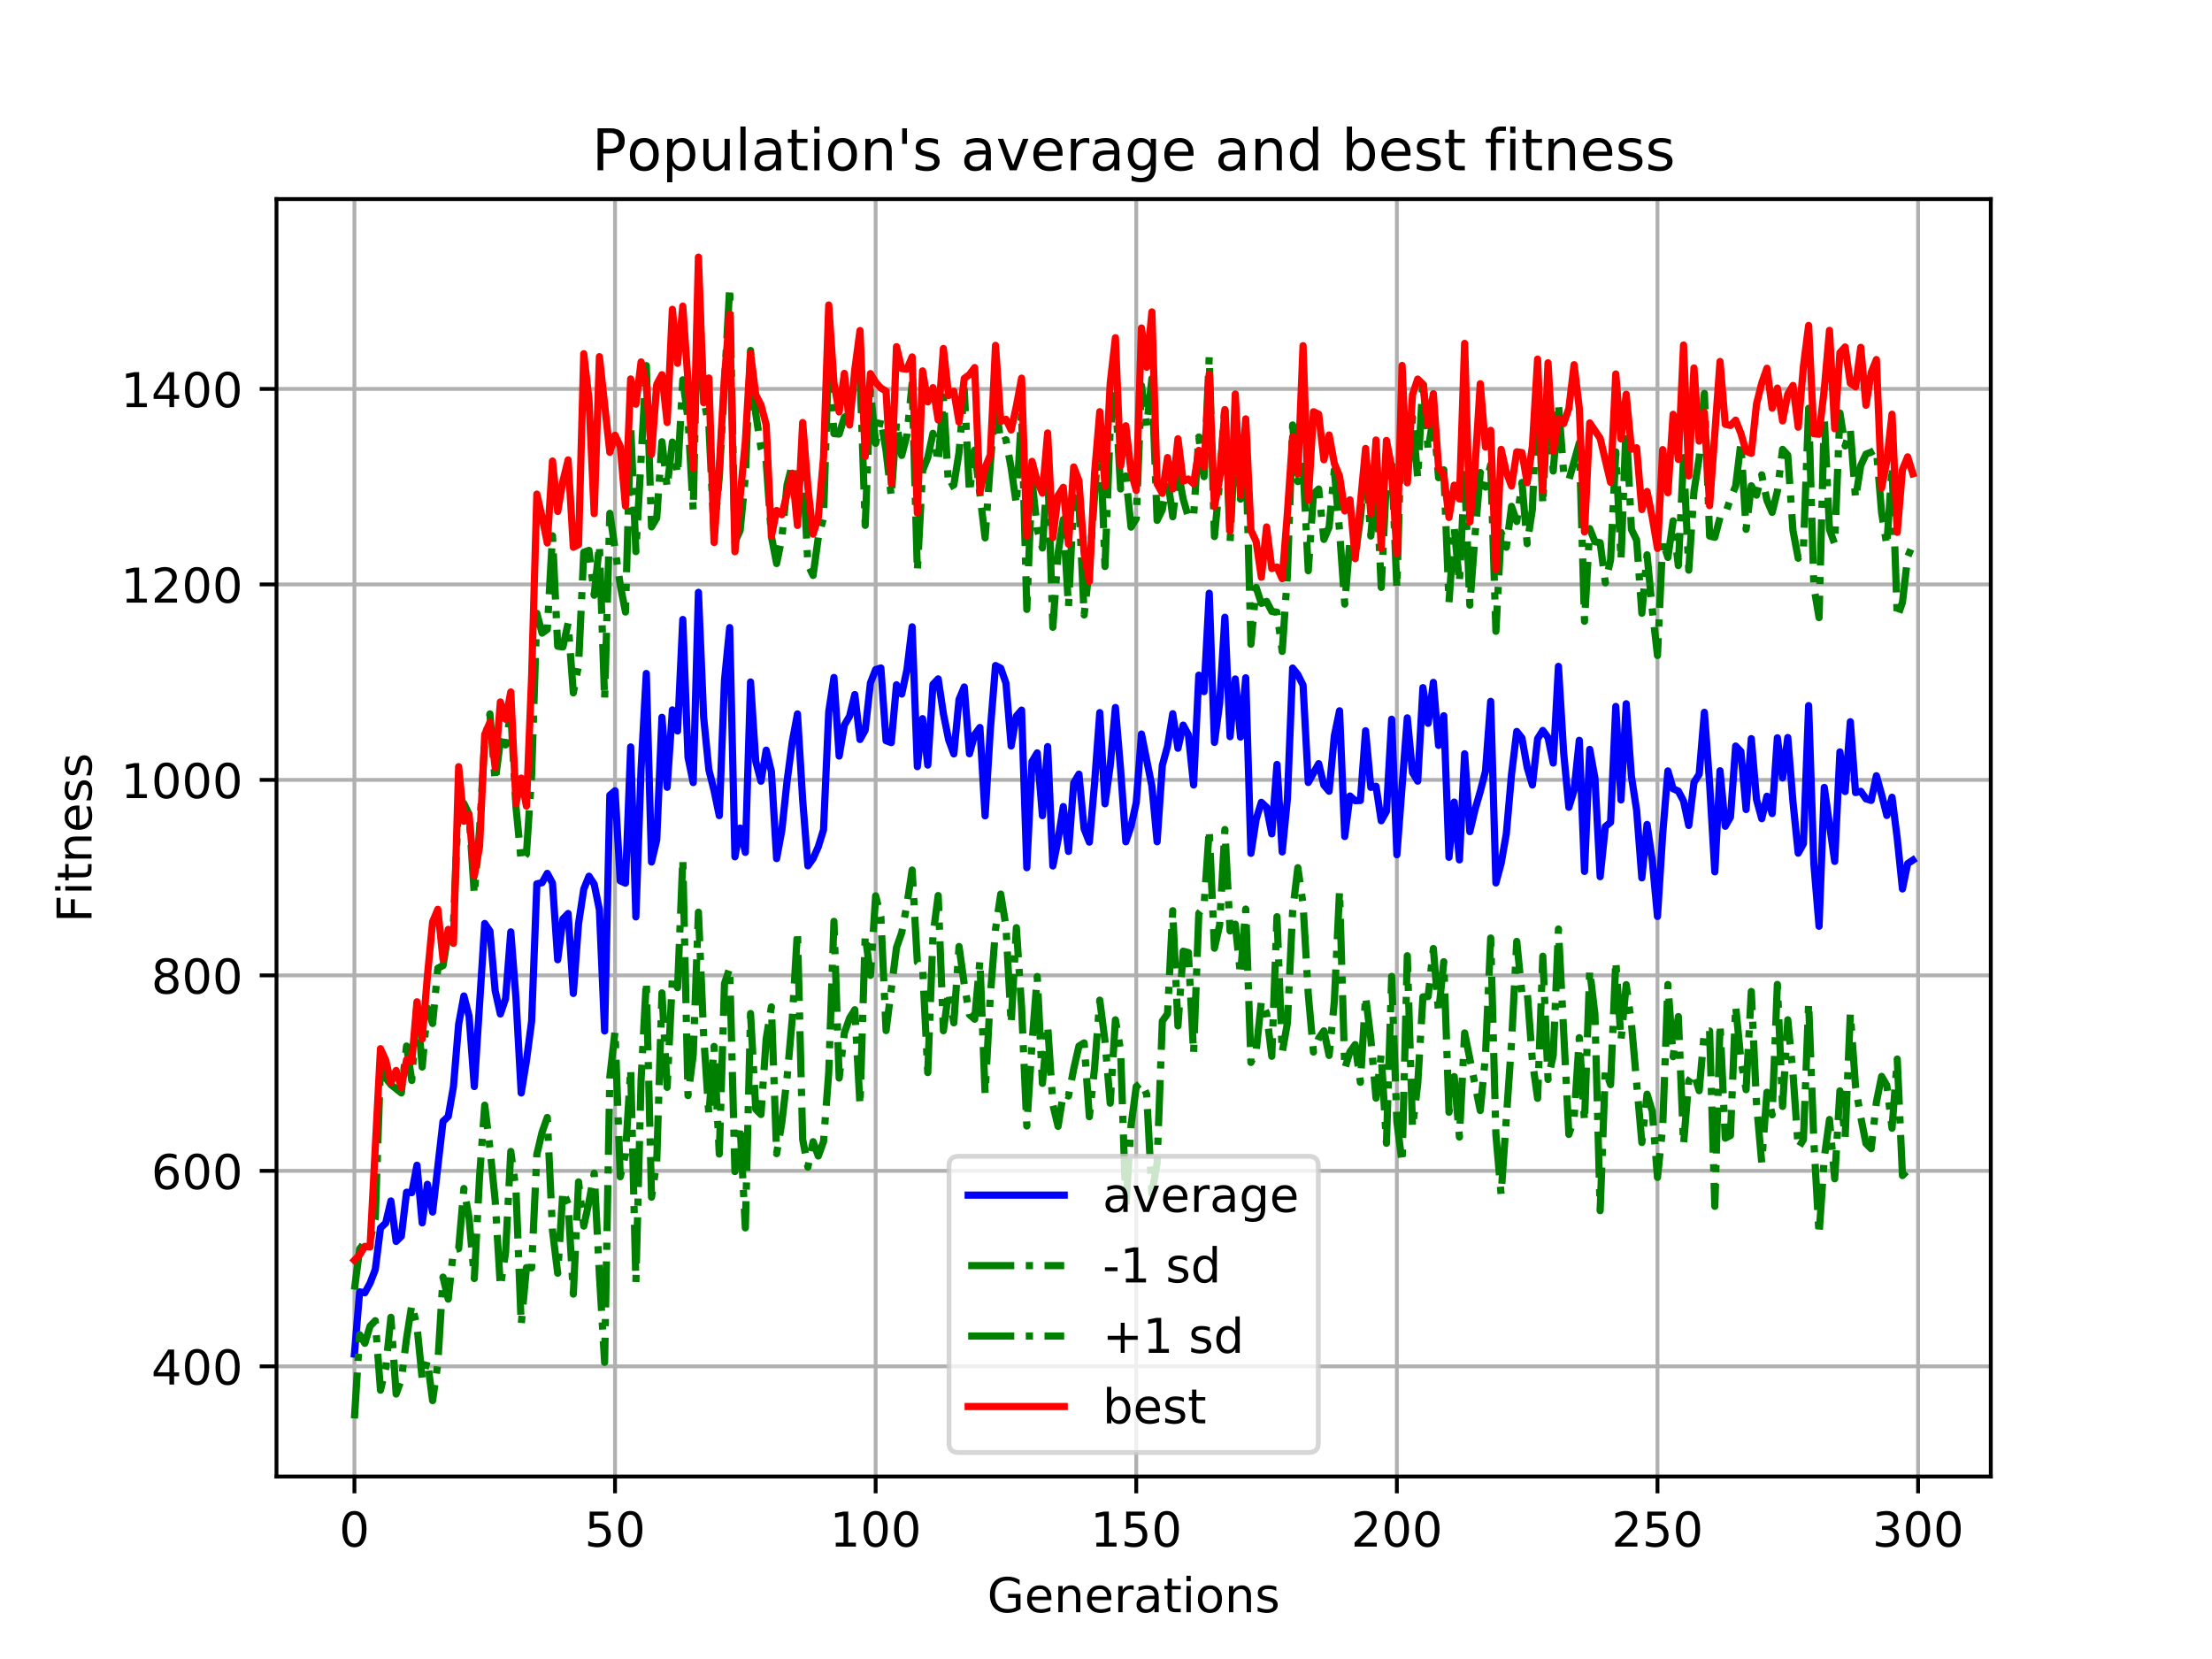 <?xml version="1.0" encoding="utf-8" standalone="no"?>
<!DOCTYPE svg PUBLIC "-//W3C//DTD SVG 1.1//EN"
  "http://www.w3.org/Graphics/SVG/1.1/DTD/svg11.dtd">
<!-- Created with matplotlib (https://matplotlib.org/) -->
<svg height="345.6pt" version="1.1" viewBox="0 0 460.8 345.6" width="460.8pt" xmlns="http://www.w3.org/2000/svg" xmlns:xlink="http://www.w3.org/1999/xlink">
 <defs>
  <style type="text/css">
*{stroke-linecap:butt;stroke-linejoin:round;}
  </style>
 </defs>
 <g id="figure_1">
  <g id="patch_1">
   <path d="M 0 345.6 
L 460.8 345.6 
L 460.8 0 
L 0 0 
z
" style="fill:#ffffff;"/>
  </g>
  <g id="axes_1">
   <g id="patch_2">
    <path d="M 57.6 307.584 
L 414.72 307.584 
L 414.72 41.472 
L 57.6 41.472 
z
" style="fill:#ffffff;"/>
   </g>
   <g id="matplotlib.axis_1">
    <g id="xtick_1">
     <g id="line2d_1">
      <path clip-path="url(#p1953ebc16c)" d="M 73.833 307.584 
L 73.833 41.472 
" style="fill:none;stroke:#b0b0b0;stroke-linecap:square;stroke-width:0.8;"/>
     </g>
     <g id="line2d_2">
      <defs>
       <path d="M 0 0 
L 0 3.5 
" id="me53f586f4e" style="stroke:#000000;stroke-width:0.8;"/>
      </defs>
      <g>
       <use style="stroke:#000000;stroke-width:0.8;" x="73.833" xlink:href="#me53f586f4e" y="307.584"/>
      </g>
     </g>
     <g id="text_1">
      <!-- 0 -->
      <defs>
       <path d="M 31.781 66.406 
Q 24.172 66.406 20.328 58.906 
Q 16.5 51.422 16.5 36.375 
Q 16.5 21.391 20.328 13.891 
Q 24.172 6.391 31.781 6.391 
Q 39.453 6.391 43.281 13.891 
Q 47.125 21.391 47.125 36.375 
Q 47.125 51.422 43.281 58.906 
Q 39.453 66.406 31.781 66.406 
z
M 31.781 74.219 
Q 44.047 74.219 50.516 64.516 
Q 56.984 54.828 56.984 36.375 
Q 56.984 17.969 50.516 8.266 
Q 44.047 -1.422 31.781 -1.422 
Q 19.531 -1.422 13.062 8.266 
Q 6.594 17.969 6.594 36.375 
Q 6.594 54.828 13.062 64.516 
Q 19.531 74.219 31.781 74.219 
z
" id="DejaVuSans-48"/>
      </defs>
      <g transform="translate(70.651 322.182)scale(0.1 -0.1)">
       <use xlink:href="#DejaVuSans-48"/>
      </g>
     </g>
    </g>
    <g id="xtick_2">
     <g id="line2d_3">
      <path clip-path="url(#p1953ebc16c)" d="M 128.123 307.584 
L 128.123 41.472 
" style="fill:none;stroke:#b0b0b0;stroke-linecap:square;stroke-width:0.8;"/>
     </g>
     <g id="line2d_4">
      <g>
       <use style="stroke:#000000;stroke-width:0.8;" x="128.123" xlink:href="#me53f586f4e" y="307.584"/>
      </g>
     </g>
     <g id="text_2">
      <!-- 50 -->
      <defs>
       <path d="M 10.797 72.906 
L 49.516 72.906 
L 49.516 64.594 
L 19.828 64.594 
L 19.828 46.734 
Q 21.969 47.469 24.109 47.828 
Q 26.266 48.188 28.422 48.188 
Q 40.625 48.188 47.75 41.5 
Q 54.891 34.812 54.891 23.391 
Q 54.891 11.625 47.562 5.094 
Q 40.234 -1.422 26.906 -1.422 
Q 22.312 -1.422 17.547 -0.641 
Q 12.797 0.141 7.719 1.703 
L 7.719 11.625 
Q 12.109 9.234 16.797 8.062 
Q 21.484 6.891 26.703 6.891 
Q 35.156 6.891 40.078 11.328 
Q 45.016 15.766 45.016 23.391 
Q 45.016 31 40.078 35.438 
Q 35.156 39.891 26.703 39.891 
Q 22.75 39.891 18.812 39.016 
Q 14.891 38.141 10.797 36.281 
z
" id="DejaVuSans-53"/>
      </defs>
      <g transform="translate(121.76 322.182)scale(0.1 -0.1)">
       <use xlink:href="#DejaVuSans-53"/>
       <use x="63.623" xlink:href="#DejaVuSans-48"/>
      </g>
     </g>
    </g>
    <g id="xtick_3">
     <g id="line2d_5">
      <path clip-path="url(#p1953ebc16c)" d="M 182.413 307.584 
L 182.413 41.472 
" style="fill:none;stroke:#b0b0b0;stroke-linecap:square;stroke-width:0.8;"/>
     </g>
     <g id="line2d_6">
      <g>
       <use style="stroke:#000000;stroke-width:0.8;" x="182.413" xlink:href="#me53f586f4e" y="307.584"/>
      </g>
     </g>
     <g id="text_3">
      <!-- 100 -->
      <defs>
       <path d="M 12.406 8.297 
L 28.516 8.297 
L 28.516 63.922 
L 10.984 60.406 
L 10.984 69.391 
L 28.422 72.906 
L 38.281 72.906 
L 38.281 8.297 
L 54.391 8.297 
L 54.391 0 
L 12.406 0 
z
" id="DejaVuSans-49"/>
      </defs>
      <g transform="translate(172.869 322.182)scale(0.1 -0.1)">
       <use xlink:href="#DejaVuSans-49"/>
       <use x="63.623" xlink:href="#DejaVuSans-48"/>
       <use x="127.246" xlink:href="#DejaVuSans-48"/>
      </g>
     </g>
    </g>
    <g id="xtick_4">
     <g id="line2d_7">
      <path clip-path="url(#p1953ebc16c)" d="M 236.703 307.584 
L 236.703 41.472 
" style="fill:none;stroke:#b0b0b0;stroke-linecap:square;stroke-width:0.8;"/>
     </g>
     <g id="line2d_8">
      <g>
       <use style="stroke:#000000;stroke-width:0.8;" x="236.703" xlink:href="#me53f586f4e" y="307.584"/>
      </g>
     </g>
     <g id="text_4">
      <!-- 150 -->
      <g transform="translate(227.159 322.182)scale(0.1 -0.1)">
       <use xlink:href="#DejaVuSans-49"/>
       <use x="63.623" xlink:href="#DejaVuSans-53"/>
       <use x="127.246" xlink:href="#DejaVuSans-48"/>
      </g>
     </g>
    </g>
    <g id="xtick_5">
     <g id="line2d_9">
      <path clip-path="url(#p1953ebc16c)" d="M 290.993 307.584 
L 290.993 41.472 
" style="fill:none;stroke:#b0b0b0;stroke-linecap:square;stroke-width:0.8;"/>
     </g>
     <g id="line2d_10">
      <g>
       <use style="stroke:#000000;stroke-width:0.8;" x="290.993" xlink:href="#me53f586f4e" y="307.584"/>
      </g>
     </g>
     <g id="text_5">
      <!-- 200 -->
      <defs>
       <path d="M 19.188 8.297 
L 53.609 8.297 
L 53.609 0 
L 7.328 0 
L 7.328 8.297 
Q 12.938 14.109 22.625 23.891 
Q 32.328 33.688 34.812 36.531 
Q 39.547 41.844 41.422 45.531 
Q 43.312 49.219 43.312 52.781 
Q 43.312 58.594 39.234 62.25 
Q 35.156 65.922 28.609 65.922 
Q 23.969 65.922 18.812 64.312 
Q 13.672 62.703 7.812 59.422 
L 7.812 69.391 
Q 13.766 71.781 18.938 73 
Q 24.125 74.219 28.422 74.219 
Q 39.75 74.219 46.484 68.547 
Q 53.219 62.891 53.219 53.422 
Q 53.219 48.922 51.531 44.891 
Q 49.859 40.875 45.406 35.406 
Q 44.188 33.984 37.641 27.219 
Q 31.109 20.453 19.188 8.297 
z
" id="DejaVuSans-50"/>
      </defs>
      <g transform="translate(281.449 322.182)scale(0.1 -0.1)">
       <use xlink:href="#DejaVuSans-50"/>
       <use x="63.623" xlink:href="#DejaVuSans-48"/>
       <use x="127.246" xlink:href="#DejaVuSans-48"/>
      </g>
     </g>
    </g>
    <g id="xtick_6">
     <g id="line2d_11">
      <path clip-path="url(#p1953ebc16c)" d="M 345.283 307.584 
L 345.283 41.472 
" style="fill:none;stroke:#b0b0b0;stroke-linecap:square;stroke-width:0.8;"/>
     </g>
     <g id="line2d_12">
      <g>
       <use style="stroke:#000000;stroke-width:0.8;" x="345.283" xlink:href="#me53f586f4e" y="307.584"/>
      </g>
     </g>
     <g id="text_6">
      <!-- 250 -->
      <g transform="translate(335.739 322.182)scale(0.1 -0.1)">
       <use xlink:href="#DejaVuSans-50"/>
       <use x="63.623" xlink:href="#DejaVuSans-53"/>
       <use x="127.246" xlink:href="#DejaVuSans-48"/>
      </g>
     </g>
    </g>
    <g id="xtick_7">
     <g id="line2d_13">
      <path clip-path="url(#p1953ebc16c)" d="M 399.573 307.584 
L 399.573 41.472 
" style="fill:none;stroke:#b0b0b0;stroke-linecap:square;stroke-width:0.8;"/>
     </g>
     <g id="line2d_14">
      <g>
       <use style="stroke:#000000;stroke-width:0.8;" x="399.573" xlink:href="#me53f586f4e" y="307.584"/>
      </g>
     </g>
     <g id="text_7">
      <!-- 300 -->
      <defs>
       <path d="M 40.578 39.312 
Q 47.656 37.797 51.625 33 
Q 55.609 28.219 55.609 21.188 
Q 55.609 10.406 48.188 4.484 
Q 40.766 -1.422 27.094 -1.422 
Q 22.516 -1.422 17.656 -0.516 
Q 12.797 0.391 7.625 2.203 
L 7.625 11.719 
Q 11.719 9.328 16.594 8.109 
Q 21.484 6.891 26.812 6.891 
Q 36.078 6.891 40.938 10.547 
Q 45.797 14.203 45.797 21.188 
Q 45.797 27.641 41.281 31.266 
Q 36.766 34.906 28.719 34.906 
L 20.219 34.906 
L 20.219 43.016 
L 29.109 43.016 
Q 36.375 43.016 40.234 45.922 
Q 44.094 48.828 44.094 54.297 
Q 44.094 59.906 40.109 62.906 
Q 36.141 65.922 28.719 65.922 
Q 24.656 65.922 20.016 65.031 
Q 15.375 64.156 9.812 62.312 
L 9.812 71.094 
Q 15.438 72.656 20.344 73.438 
Q 25.25 74.219 29.594 74.219 
Q 40.828 74.219 47.359 69.109 
Q 53.906 64.016 53.906 55.328 
Q 53.906 49.266 50.438 45.094 
Q 46.969 40.922 40.578 39.312 
z
" id="DejaVuSans-51"/>
      </defs>
      <g transform="translate(390.029 322.182)scale(0.1 -0.1)">
       <use xlink:href="#DejaVuSans-51"/>
       <use x="63.623" xlink:href="#DejaVuSans-48"/>
       <use x="127.246" xlink:href="#DejaVuSans-48"/>
      </g>
     </g>
    </g>
    <g id="text_8">
     <!-- Generations -->
     <defs>
      <path d="M 59.516 10.406 
L 59.516 29.984 
L 43.406 29.984 
L 43.406 38.094 
L 69.281 38.094 
L 69.281 6.781 
Q 63.578 2.734 56.688 0.656 
Q 49.812 -1.422 42 -1.422 
Q 24.906 -1.422 15.25 8.562 
Q 5.609 18.562 5.609 36.375 
Q 5.609 54.25 15.25 64.234 
Q 24.906 74.219 42 74.219 
Q 49.125 74.219 55.547 72.453 
Q 61.969 70.703 67.391 67.281 
L 67.391 56.781 
Q 61.922 61.422 55.766 63.766 
Q 49.609 66.109 42.828 66.109 
Q 29.438 66.109 22.719 58.641 
Q 16.016 51.172 16.016 36.375 
Q 16.016 21.625 22.719 14.156 
Q 29.438 6.688 42.828 6.688 
Q 48.047 6.688 52.141 7.594 
Q 56.25 8.5 59.516 10.406 
z
" id="DejaVuSans-71"/>
      <path d="M 56.203 29.594 
L 56.203 25.203 
L 14.891 25.203 
Q 15.484 15.922 20.484 11.062 
Q 25.484 6.203 34.422 6.203 
Q 39.594 6.203 44.453 7.469 
Q 49.312 8.734 54.109 11.281 
L 54.109 2.781 
Q 49.266 0.734 44.188 -0.344 
Q 39.109 -1.422 33.891 -1.422 
Q 20.797 -1.422 13.156 6.188 
Q 5.516 13.812 5.516 26.812 
Q 5.516 40.234 12.766 48.109 
Q 20.016 56 32.328 56 
Q 43.359 56 49.781 48.891 
Q 56.203 41.797 56.203 29.594 
z
M 47.219 32.234 
Q 47.125 39.594 43.094 43.984 
Q 39.062 48.391 32.422 48.391 
Q 24.906 48.391 20.391 44.141 
Q 15.875 39.891 15.188 32.172 
z
" id="DejaVuSans-101"/>
      <path d="M 54.891 33.016 
L 54.891 0 
L 45.906 0 
L 45.906 32.719 
Q 45.906 40.484 42.875 44.328 
Q 39.844 48.188 33.797 48.188 
Q 26.516 48.188 22.312 43.547 
Q 18.109 38.922 18.109 30.906 
L 18.109 0 
L 9.078 0 
L 9.078 54.688 
L 18.109 54.688 
L 18.109 46.188 
Q 21.344 51.125 25.703 53.562 
Q 30.078 56 35.797 56 
Q 45.219 56 50.047 50.172 
Q 54.891 44.344 54.891 33.016 
z
" id="DejaVuSans-110"/>
      <path d="M 41.109 46.297 
Q 39.594 47.172 37.812 47.578 
Q 36.031 48 33.891 48 
Q 26.266 48 22.188 43.047 
Q 18.109 38.094 18.109 28.812 
L 18.109 0 
L 9.078 0 
L 9.078 54.688 
L 18.109 54.688 
L 18.109 46.188 
Q 20.953 51.172 25.484 53.578 
Q 30.031 56 36.531 56 
Q 37.453 56 38.578 55.875 
Q 39.703 55.766 41.062 55.516 
z
" id="DejaVuSans-114"/>
      <path d="M 34.281 27.484 
Q 23.391 27.484 19.188 25 
Q 14.984 22.516 14.984 16.5 
Q 14.984 11.719 18.141 8.906 
Q 21.297 6.109 26.703 6.109 
Q 34.188 6.109 38.703 11.406 
Q 43.219 16.703 43.219 25.484 
L 43.219 27.484 
z
M 52.203 31.203 
L 52.203 0 
L 43.219 0 
L 43.219 8.297 
Q 40.141 3.328 35.547 0.953 
Q 30.953 -1.422 24.312 -1.422 
Q 15.922 -1.422 10.953 3.297 
Q 6 8.016 6 15.922 
Q 6 25.141 12.172 29.828 
Q 18.359 34.516 30.609 34.516 
L 43.219 34.516 
L 43.219 35.406 
Q 43.219 41.609 39.141 45 
Q 35.062 48.391 27.688 48.391 
Q 23 48.391 18.547 47.266 
Q 14.109 46.141 10.016 43.891 
L 10.016 52.203 
Q 14.938 54.109 19.578 55.047 
Q 24.219 56 28.609 56 
Q 40.484 56 46.344 49.844 
Q 52.203 43.703 52.203 31.203 
z
" id="DejaVuSans-97"/>
      <path d="M 18.312 70.219 
L 18.312 54.688 
L 36.812 54.688 
L 36.812 47.703 
L 18.312 47.703 
L 18.312 18.016 
Q 18.312 11.328 20.141 9.422 
Q 21.969 7.516 27.594 7.516 
L 36.812 7.516 
L 36.812 0 
L 27.594 0 
Q 17.188 0 13.234 3.875 
Q 9.281 7.766 9.281 18.016 
L 9.281 47.703 
L 2.688 47.703 
L 2.688 54.688 
L 9.281 54.688 
L 9.281 70.219 
z
" id="DejaVuSans-116"/>
      <path d="M 9.422 54.688 
L 18.406 54.688 
L 18.406 0 
L 9.422 0 
z
M 9.422 75.984 
L 18.406 75.984 
L 18.406 64.594 
L 9.422 64.594 
z
" id="DejaVuSans-105"/>
      <path d="M 30.609 48.391 
Q 23.391 48.391 19.188 42.75 
Q 14.984 37.109 14.984 27.297 
Q 14.984 17.484 19.156 11.844 
Q 23.344 6.203 30.609 6.203 
Q 37.797 6.203 41.984 11.859 
Q 46.188 17.531 46.188 27.297 
Q 46.188 37.016 41.984 42.703 
Q 37.797 48.391 30.609 48.391 
z
M 30.609 56 
Q 42.328 56 49.016 48.375 
Q 55.719 40.766 55.719 27.297 
Q 55.719 13.875 49.016 6.219 
Q 42.328 -1.422 30.609 -1.422 
Q 18.844 -1.422 12.172 6.219 
Q 5.516 13.875 5.516 27.297 
Q 5.516 40.766 12.172 48.375 
Q 18.844 56 30.609 56 
z
" id="DejaVuSans-111"/>
      <path d="M 44.281 53.078 
L 44.281 44.578 
Q 40.484 46.531 36.375 47.5 
Q 32.281 48.484 27.875 48.484 
Q 21.188 48.484 17.844 46.438 
Q 14.5 44.391 14.5 40.281 
Q 14.5 37.156 16.891 35.375 
Q 19.281 33.594 26.516 31.984 
L 29.594 31.297 
Q 39.156 29.25 43.188 25.516 
Q 47.219 21.781 47.219 15.094 
Q 47.219 7.469 41.188 3.016 
Q 35.156 -1.422 24.609 -1.422 
Q 20.219 -1.422 15.453 -0.562 
Q 10.688 0.297 5.422 2 
L 5.422 11.281 
Q 10.406 8.688 15.234 7.391 
Q 20.062 6.109 24.812 6.109 
Q 31.156 6.109 34.562 8.281 
Q 37.984 10.453 37.984 14.406 
Q 37.984 18.062 35.516 20.016 
Q 33.062 21.969 24.703 23.781 
L 21.578 24.516 
Q 13.234 26.266 9.516 29.906 
Q 5.812 33.547 5.812 39.891 
Q 5.812 47.609 11.281 51.797 
Q 16.75 56 26.812 56 
Q 31.781 56 36.172 55.266 
Q 40.578 54.547 44.281 53.078 
z
" id="DejaVuSans-115"/>
     </defs>
     <g transform="translate(205.662 335.861)scale(0.1 -0.1)">
      <use xlink:href="#DejaVuSans-71"/>
      <use x="77.49" xlink:href="#DejaVuSans-101"/>
      <use x="139.014" xlink:href="#DejaVuSans-110"/>
      <use x="202.393" xlink:href="#DejaVuSans-101"/>
      <use x="263.916" xlink:href="#DejaVuSans-114"/>
      <use x="305.029" xlink:href="#DejaVuSans-97"/>
      <use x="366.309" xlink:href="#DejaVuSans-116"/>
      <use x="405.518" xlink:href="#DejaVuSans-105"/>
      <use x="433.301" xlink:href="#DejaVuSans-111"/>
      <use x="494.482" xlink:href="#DejaVuSans-110"/>
      <use x="557.861" xlink:href="#DejaVuSans-115"/>
     </g>
    </g>
   </g>
   <g id="matplotlib.axis_2">
    <g id="ytick_1">
     <g id="line2d_15">
      <path clip-path="url(#p1953ebc16c)" d="M 57.6 284.628 
L 414.72 284.628 
" style="fill:none;stroke:#b0b0b0;stroke-linecap:square;stroke-width:0.8;"/>
     </g>
     <g id="line2d_16">
      <defs>
       <path d="M 0 0 
L -3.5 0 
" id="m7cab9759b4" style="stroke:#000000;stroke-width:0.8;"/>
      </defs>
      <g>
       <use style="stroke:#000000;stroke-width:0.8;" x="57.6" xlink:href="#m7cab9759b4" y="284.628"/>
      </g>
     </g>
     <g id="text_9">
      <!-- 400 -->
      <defs>
       <path d="M 37.797 64.312 
L 12.891 25.391 
L 37.797 25.391 
z
M 35.203 72.906 
L 47.609 72.906 
L 47.609 25.391 
L 58.016 25.391 
L 58.016 17.188 
L 47.609 17.188 
L 47.609 0 
L 37.797 0 
L 37.797 17.188 
L 4.891 17.188 
L 4.891 26.703 
z
" id="DejaVuSans-52"/>
      </defs>
      <g transform="translate(31.512 288.427)scale(0.1 -0.1)">
       <use xlink:href="#DejaVuSans-52"/>
       <use x="63.623" xlink:href="#DejaVuSans-48"/>
       <use x="127.246" xlink:href="#DejaVuSans-48"/>
      </g>
     </g>
    </g>
    <g id="ytick_2">
     <g id="line2d_17">
      <path clip-path="url(#p1953ebc16c)" d="M 57.6 243.906 
L 414.72 243.906 
" style="fill:none;stroke:#b0b0b0;stroke-linecap:square;stroke-width:0.8;"/>
     </g>
     <g id="line2d_18">
      <g>
       <use style="stroke:#000000;stroke-width:0.8;" x="57.6" xlink:href="#m7cab9759b4" y="243.906"/>
      </g>
     </g>
     <g id="text_10">
      <!-- 600 -->
      <defs>
       <path d="M 33.016 40.375 
Q 26.375 40.375 22.484 35.828 
Q 18.609 31.297 18.609 23.391 
Q 18.609 15.531 22.484 10.953 
Q 26.375 6.391 33.016 6.391 
Q 39.656 6.391 43.531 10.953 
Q 47.406 15.531 47.406 23.391 
Q 47.406 31.297 43.531 35.828 
Q 39.656 40.375 33.016 40.375 
z
M 52.594 71.297 
L 52.594 62.312 
Q 48.875 64.062 45.094 64.984 
Q 41.312 65.922 37.594 65.922 
Q 27.828 65.922 22.672 59.328 
Q 17.531 52.734 16.797 39.406 
Q 19.672 43.656 24.016 45.922 
Q 28.375 48.188 33.594 48.188 
Q 44.578 48.188 50.953 41.516 
Q 57.328 34.859 57.328 23.391 
Q 57.328 12.156 50.688 5.359 
Q 44.047 -1.422 33.016 -1.422 
Q 20.359 -1.422 13.672 8.266 
Q 6.984 17.969 6.984 36.375 
Q 6.984 53.656 15.188 63.938 
Q 23.391 74.219 37.203 74.219 
Q 40.922 74.219 44.703 73.484 
Q 48.484 72.75 52.594 71.297 
z
" id="DejaVuSans-54"/>
      </defs>
      <g transform="translate(31.512 247.705)scale(0.1 -0.1)">
       <use xlink:href="#DejaVuSans-54"/>
       <use x="63.623" xlink:href="#DejaVuSans-48"/>
       <use x="127.246" xlink:href="#DejaVuSans-48"/>
      </g>
     </g>
    </g>
    <g id="ytick_3">
     <g id="line2d_19">
      <path clip-path="url(#p1953ebc16c)" d="M 57.6 203.184 
L 414.72 203.184 
" style="fill:none;stroke:#b0b0b0;stroke-linecap:square;stroke-width:0.8;"/>
     </g>
     <g id="line2d_20">
      <g>
       <use style="stroke:#000000;stroke-width:0.8;" x="57.6" xlink:href="#m7cab9759b4" y="203.184"/>
      </g>
     </g>
     <g id="text_11">
      <!-- 800 -->
      <defs>
       <path d="M 31.781 34.625 
Q 24.75 34.625 20.719 30.859 
Q 16.703 27.094 16.703 20.516 
Q 16.703 13.922 20.719 10.156 
Q 24.75 6.391 31.781 6.391 
Q 38.812 6.391 42.859 10.172 
Q 46.922 13.969 46.922 20.516 
Q 46.922 27.094 42.891 30.859 
Q 38.875 34.625 31.781 34.625 
z
M 21.922 38.812 
Q 15.578 40.375 12.031 44.719 
Q 8.5 49.078 8.5 55.328 
Q 8.5 64.062 14.719 69.141 
Q 20.953 74.219 31.781 74.219 
Q 42.672 74.219 48.875 69.141 
Q 55.078 64.062 55.078 55.328 
Q 55.078 49.078 51.531 44.719 
Q 48 40.375 41.703 38.812 
Q 48.828 37.156 52.797 32.312 
Q 56.781 27.484 56.781 20.516 
Q 56.781 9.906 50.312 4.234 
Q 43.844 -1.422 31.781 -1.422 
Q 19.734 -1.422 13.25 4.234 
Q 6.781 9.906 6.781 20.516 
Q 6.781 27.484 10.781 32.312 
Q 14.797 37.156 21.922 38.812 
z
M 18.312 54.391 
Q 18.312 48.734 21.844 45.562 
Q 25.391 42.391 31.781 42.391 
Q 38.141 42.391 41.719 45.562 
Q 45.312 48.734 45.312 54.391 
Q 45.312 60.062 41.719 63.234 
Q 38.141 66.406 31.781 66.406 
Q 25.391 66.406 21.844 63.234 
Q 18.312 60.062 18.312 54.391 
z
" id="DejaVuSans-56"/>
      </defs>
      <g transform="translate(31.512 206.983)scale(0.1 -0.1)">
       <use xlink:href="#DejaVuSans-56"/>
       <use x="63.623" xlink:href="#DejaVuSans-48"/>
       <use x="127.246" xlink:href="#DejaVuSans-48"/>
      </g>
     </g>
    </g>
    <g id="ytick_4">
     <g id="line2d_21">
      <path clip-path="url(#p1953ebc16c)" d="M 57.6 162.462 
L 414.72 162.462 
" style="fill:none;stroke:#b0b0b0;stroke-linecap:square;stroke-width:0.8;"/>
     </g>
     <g id="line2d_22">
      <g>
       <use style="stroke:#000000;stroke-width:0.8;" x="57.6" xlink:href="#m7cab9759b4" y="162.462"/>
      </g>
     </g>
     <g id="text_12">
      <!-- 1000 -->
      <g transform="translate(25.15 166.261)scale(0.1 -0.1)">
       <use xlink:href="#DejaVuSans-49"/>
       <use x="63.623" xlink:href="#DejaVuSans-48"/>
       <use x="127.246" xlink:href="#DejaVuSans-48"/>
       <use x="190.869" xlink:href="#DejaVuSans-48"/>
      </g>
     </g>
    </g>
    <g id="ytick_5">
     <g id="line2d_23">
      <path clip-path="url(#p1953ebc16c)" d="M 57.6 121.74 
L 414.72 121.74 
" style="fill:none;stroke:#b0b0b0;stroke-linecap:square;stroke-width:0.8;"/>
     </g>
     <g id="line2d_24">
      <g>
       <use style="stroke:#000000;stroke-width:0.8;" x="57.6" xlink:href="#m7cab9759b4" y="121.74"/>
      </g>
     </g>
     <g id="text_13">
      <!-- 1200 -->
      <g transform="translate(25.15 125.539)scale(0.1 -0.1)">
       <use xlink:href="#DejaVuSans-49"/>
       <use x="63.623" xlink:href="#DejaVuSans-50"/>
       <use x="127.246" xlink:href="#DejaVuSans-48"/>
       <use x="190.869" xlink:href="#DejaVuSans-48"/>
      </g>
     </g>
    </g>
    <g id="ytick_6">
     <g id="line2d_25">
      <path clip-path="url(#p1953ebc16c)" d="M 57.6 81.018 
L 414.72 81.018 
" style="fill:none;stroke:#b0b0b0;stroke-linecap:square;stroke-width:0.8;"/>
     </g>
     <g id="line2d_26">
      <g>
       <use style="stroke:#000000;stroke-width:0.8;" x="57.6" xlink:href="#m7cab9759b4" y="81.018"/>
      </g>
     </g>
     <g id="text_14">
      <!-- 1400 -->
      <g transform="translate(25.15 84.817)scale(0.1 -0.1)">
       <use xlink:href="#DejaVuSans-49"/>
       <use x="63.623" xlink:href="#DejaVuSans-52"/>
       <use x="127.246" xlink:href="#DejaVuSans-48"/>
       <use x="190.869" xlink:href="#DejaVuSans-48"/>
      </g>
     </g>
    </g>
    <g id="text_15">
     <!-- Fitness -->
     <defs>
      <path d="M 9.812 72.906 
L 51.703 72.906 
L 51.703 64.594 
L 19.672 64.594 
L 19.672 43.109 
L 48.578 43.109 
L 48.578 34.812 
L 19.672 34.812 
L 19.672 0 
L 9.812 0 
z
" id="DejaVuSans-70"/>
     </defs>
     <g transform="translate(19.07 192.202)rotate(-90)scale(0.1 -0.1)">
      <use xlink:href="#DejaVuSans-70"/>
      <use x="57.41" xlink:href="#DejaVuSans-105"/>
      <use x="85.193" xlink:href="#DejaVuSans-116"/>
      <use x="124.402" xlink:href="#DejaVuSans-110"/>
      <use x="187.781" xlink:href="#DejaVuSans-101"/>
      <use x="249.305" xlink:href="#DejaVuSans-115"/>
      <use x="301.404" xlink:href="#DejaVuSans-115"/>
     </g>
    </g>
   </g>
   <g id="line2d_27">
    <path clip-path="url(#p1953ebc16c)" d="M 73.833 282.073 
L 74.919 269.119 
L 76.004 269.305 
L 77.09 267.306 
L 78.176 264.471 
L 79.262 255.817 
L 80.348 254.781 
L 81.433 250.187 
L 82.519 258.61 
L 83.605 257.534 
L 84.691 248.367 
L 85.777 248.458 
L 86.862 242.734 
L 87.948 254.748 
L 89.034 246.712 
L 90.12 252.494 
L 92.291 233.6 
L 93.377 232.586 
L 94.463 226.367 
L 95.549 213.33 
L 96.635 207.481 
L 97.72 211.69 
L 98.806 226.347 
L 100.978 192.379 
L 102.064 193.975 
L 103.149 206.368 
L 104.235 211.229 
L 105.321 208.043 
L 106.407 194.128 
L 107.493 208.045 
L 108.578 227.685 
L 109.664 220.988 
L 110.75 212.741 
L 111.836 184.117 
L 112.922 183.883 
L 114.007 181.942 
L 115.093 183.965 
L 116.179 199.93 
L 117.265 191.433 
L 118.351 190.305 
L 119.436 206.958 
L 120.522 192.402 
L 121.608 185.229 
L 122.694 182.533 
L 123.78 184.198 
L 124.865 189.5 
L 125.951 214.774 
L 127.037 165.653 
L 128.123 164.734 
L 129.209 183.493 
L 130.294 183.981 
L 131.38 155.598 
L 132.466 191.007 
L 133.552 160.059 
L 134.638 140.296 
L 135.723 179.577 
L 136.809 174.974 
L 137.895 149.429 
L 138.981 164.006 
L 140.067 147.891 
L 141.152 152.276 
L 142.238 129.051 
L 143.324 157.738 
L 144.41 163.024 
L 145.496 123.399 
L 146.581 149.41 
L 147.667 160.341 
L 148.753 164.682 
L 149.839 169.911 
L 150.925 141.723 
L 152.01 130.737 
L 153.096 178.491 
L 154.182 172.497 
L 155.268 177.562 
L 156.354 142.068 
L 157.439 158.631 
L 158.525 162.735 
L 159.611 156.271 
L 160.697 160.75 
L 161.783 178.86 
L 162.868 172.985 
L 163.954 162.779 
L 165.04 154.52 
L 166.126 148.728 
L 167.212 166.659 
L 168.297 180.373 
L 169.383 178.853 
L 170.469 176.376 
L 171.555 172.857 
L 172.641 148.265 
L 173.726 141.133 
L 174.812 157.502 
L 175.898 151.047 
L 176.984 149.195 
L 178.07 144.686 
L 179.155 154.05 
L 180.241 152.095 
L 181.327 142.272 
L 182.413 139.491 
L 183.499 139.148 
L 184.584 154.304 
L 185.67 154.703 
L 186.756 142.653 
L 187.842 144.587 
L 188.928 139.543 
L 190.013 130.582 
L 191.099 159.709 
L 192.185 149.708 
L 193.271 159.382 
L 194.357 142.565 
L 195.442 141.424 
L 196.528 148.692 
L 197.614 154.09 
L 198.7 157.051 
L 199.786 145.718 
L 200.871 143.107 
L 201.957 157.023 
L 203.043 153.041 
L 204.129 151.547 
L 205.215 169.959 
L 206.3 152.044 
L 207.386 138.646 
L 208.472 139.202 
L 209.558 142.306 
L 210.644 155.396 
L 211.729 149.171 
L 212.815 147.933 
L 213.901 180.76 
L 214.987 158.652 
L 216.073 156.84 
L 217.158 169.922 
L 218.244 155.529 
L 219.33 180.393 
L 220.416 174.937 
L 221.502 168.019 
L 222.587 177.367 
L 223.673 163.125 
L 224.759 161.267 
L 225.845 172.679 
L 226.931 175.422 
L 228.016 163.195 
L 229.102 148.451 
L 230.188 167.449 
L 231.274 159.513 
L 232.36 147.383 
L 233.445 160.355 
L 234.531 175.357 
L 235.617 172.114 
L 236.703 167.18 
L 237.789 152.909 
L 239.96 163.758 
L 241.046 175.351 
L 242.132 159.443 
L 243.218 155.429 
L 244.304 148.683 
L 245.389 155.878 
L 246.475 151.057 
L 247.561 153.07 
L 248.647 163.529 
L 249.733 140.652 
L 250.818 144.081 
L 251.904 123.579 
L 252.99 154.649 
L 254.076 146.518 
L 255.162 128.589 
L 256.247 153.458 
L 257.333 141.44 
L 258.419 153.552 
L 259.505 141.198 
L 260.591 177.764 
L 261.676 170.692 
L 262.762 167.141 
L 263.848 168.173 
L 264.934 173.71 
L 266.02 159.248 
L 267.105 177.475 
L 268.191 166.406 
L 269.277 139.169 
L 270.363 140.538 
L 271.449 142.733 
L 272.534 163.007 
L 274.706 159.077 
L 275.792 163.554 
L 276.878 164.832 
L 277.963 153.327 
L 279.049 148.071 
L 280.135 174.256 
L 281.221 165.822 
L 282.307 166.8 
L 283.392 166.754 
L 284.478 152.236 
L 285.564 164.014 
L 286.65 163.793 
L 287.736 170.982 
L 288.821 169.02 
L 289.907 149.829 
L 290.993 178.058 
L 293.165 149.543 
L 294.25 160.936 
L 295.336 162.727 
L 296.422 143.247 
L 297.508 150.683 
L 298.594 142.152 
L 299.679 155.273 
L 300.765 149.107 
L 301.851 178.586 
L 302.937 167.086 
L 304.023 179.129 
L 305.108 157.023 
L 306.194 173.245 
L 307.28 168.654 
L 308.366 164.886 
L 309.452 160.687 
L 310.537 146.11 
L 311.623 183.933 
L 312.709 179.882 
L 313.795 173.69 
L 314.881 161.299 
L 315.966 152.372 
L 317.052 153.756 
L 318.138 159.866 
L 319.224 163.529 
L 320.31 153.893 
L 321.395 152.168 
L 322.481 153.648 
L 323.567 158.959 
L 324.653 138.818 
L 325.739 156.809 
L 326.824 168.176 
L 327.91 164.64 
L 328.996 154.219 
L 330.082 181.537 
L 331.168 156.11 
L 332.253 162.091 
L 333.339 182.63 
L 334.425 172.189 
L 335.511 171.302 
L 336.597 147.16 
L 337.682 166.645 
L 338.768 146.602 
L 339.854 161.727 
L 340.94 168.819 
L 342.026 182.879 
L 343.111 171.752 
L 344.197 179.22 
L 345.283 190.912 
L 346.369 173.73 
L 347.455 160.604 
L 348.54 164.315 
L 349.626 164.792 
L 350.712 166.859 
L 351.798 171.958 
L 352.884 162.988 
L 353.969 161.282 
L 355.055 148.387 
L 356.141 163.22 
L 357.227 181.617 
L 358.313 160.562 
L 359.398 172.123 
L 360.484 170.219 
L 361.57 155.416 
L 362.656 156.544 
L 363.742 168.637 
L 364.827 153.872 
L 365.913 166.546 
L 366.999 170.547 
L 368.085 165.875 
L 369.171 169.486 
L 370.256 153.701 
L 371.342 162.05 
L 372.428 153.638 
L 373.514 167.109 
L 374.6 177.73 
L 375.685 175.776 
L 376.771 146.99 
L 377.857 179.936 
L 378.943 192.956 
L 380.029 164.034 
L 382.2 179.448 
L 383.286 156.638 
L 384.372 164.898 
L 385.458 150.353 
L 386.543 165.108 
L 387.629 164.842 
L 388.715 166.411 
L 389.801 166.744 
L 390.887 161.601 
L 391.972 165.519 
L 393.058 169.875 
L 394.144 166.083 
L 395.23 174.632 
L 396.316 185.183 
L 397.401 179.907 
L 398.487 179.184 
L 398.487 179.184 
" style="fill:none;stroke:#0000ff;stroke-linecap:square;stroke-width:1.5;"/>
   </g>
   <g id="line2d_28">
    <path clip-path="url(#p1953ebc16c)" d="M 73.833 295.488 
L 74.919 278.044 
L 76.004 279.834 
L 77.09 276.258 
L 78.176 275.124 
L 79.262 289.593 
L 80.348 285.016 
L 81.433 274.421 
L 82.519 290.402 
L 83.605 287.395 
L 84.691 278.827 
L 85.777 271.836 
L 86.862 276.19 
L 87.948 287.214 
L 89.034 283.418 
L 90.12 291.772 
L 91.206 284.008 
L 92.291 266.043 
L 93.377 270.632 
L 94.463 260.422 
L 95.549 260.113 
L 96.635 247.586 
L 97.72 253.723 
L 98.806 266.349 
L 99.892 245.223 
L 100.978 230.228 
L 102.064 239.233 
L 103.149 250.005 
L 104.235 268.039 
L 105.321 260.911 
L 106.407 239.86 
L 107.493 247.963 
L 108.578 275.948 
L 109.664 264.065 
L 110.75 264.102 
L 111.836 240.47 
L 112.922 235.876 
L 114.007 232.788 
L 115.093 256.316 
L 116.179 265.237 
L 117.265 248.098 
L 118.351 250.8 
L 119.436 269.586 
L 120.522 246.207 
L 121.608 255.412 
L 122.694 250.419 
L 123.78 244.395 
L 124.865 265.503 
L 125.951 283.814 
L 127.037 224.37 
L 128.123 214.806 
L 129.209 245.14 
L 130.294 240.468 
L 131.38 222.662 
L 132.466 267.101 
L 133.552 224.841 
L 134.638 204.428 
L 135.723 249.398 
L 136.809 242.029 
L 137.895 206.839 
L 138.981 226.513 
L 140.067 203.696 
L 141.152 205.748 
L 142.238 178.976 
L 143.324 228.228 
L 144.41 219.728 
L 145.496 190.027 
L 146.581 215.583 
L 147.667 232.219 
L 148.753 217.984 
L 149.839 240.403 
L 150.925 204.884 
L 152.01 201.663 
L 153.096 244.057 
L 154.182 234.482 
L 155.268 255.792 
L 156.354 211.126 
L 157.439 231.086 
L 158.525 232.168 
L 159.611 216.387 
L 160.697 209.751 
L 161.783 240.324 
L 162.868 233.852 
L 163.954 224.544 
L 165.04 212.219 
L 166.126 193.973 
L 167.212 237.366 
L 168.297 243.135 
L 169.383 237.833 
L 170.469 240.817 
L 171.555 237.82 
L 172.641 223.4 
L 173.726 191.937 
L 174.812 224.584 
L 175.898 215.171 
L 176.984 212.101 
L 178.07 210.342 
L 179.155 230.295 
L 180.241 194.747 
L 181.327 203.179 
L 182.413 186.621 
L 183.499 190.996 
L 184.584 214.691 
L 186.756 197.387 
L 187.842 194.303 
L 188.928 188.427 
L 190.013 181.236 
L 191.099 200.429 
L 192.185 201.358 
L 193.271 223.44 
L 194.357 194.86 
L 195.442 186.56 
L 196.528 214.722 
L 197.614 206.579 
L 198.7 213.078 
L 199.786 197.174 
L 200.871 205.059 
L 201.957 211.366 
L 203.043 212.318 
L 204.129 200.136 
L 205.215 227.864 
L 206.3 207.455 
L 207.386 193.582 
L 208.472 186.255 
L 209.558 193.003 
L 210.644 213.299 
L 211.729 193.244 
L 212.815 209.855 
L 213.901 234.568 
L 214.987 217.324 
L 216.073 203.427 
L 217.158 225.691 
L 218.244 213.593 
L 219.33 230.112 
L 220.416 234.644 
L 221.502 227.82 
L 222.587 228.325 
L 223.673 222.679 
L 224.759 217.924 
L 225.845 217.254 
L 226.931 232.629 
L 228.016 222.49 
L 229.102 208.352 
L 230.188 216.885 
L 231.274 229.815 
L 232.36 212.446 
L 233.445 218.851 
L 234.531 251.554 
L 235.617 234.416 
L 236.703 226.34 
L 237.789 225.491 
L 238.875 227.971 
L 239.96 248.645 
L 241.046 242.295 
L 242.132 212.722 
L 243.218 211.183 
L 244.304 189.712 
L 245.389 213.726 
L 246.475 198.153 
L 247.561 198.435 
L 248.647 219.449 
L 249.733 190.27 
L 250.818 188.866 
L 251.904 172.809 
L 252.99 197.529 
L 254.076 192.671 
L 255.162 172.803 
L 256.247 193.934 
L 257.333 192.526 
L 258.419 203.126 
L 259.505 189.378 
L 260.591 221.324 
L 261.676 219.007 
L 262.762 208.584 
L 263.848 211.065 
L 264.934 220.045 
L 266.02 190.962 
L 267.105 219.244 
L 268.191 213.109 
L 269.277 189.805 
L 270.363 180.756 
L 271.449 188.342 
L 272.534 207.116 
L 273.62 219.161 
L 274.706 216.288 
L 275.792 214.742 
L 276.878 219.863 
L 277.963 208.694 
L 279.049 185.594 
L 280.135 222.665 
L 281.221 219.113 
L 282.307 217.608 
L 283.392 225.469 
L 284.478 207.551 
L 285.564 216.359 
L 286.65 228.765 
L 287.736 219.598 
L 288.821 238.171 
L 289.907 203.396 
L 290.993 233.624 
L 292.079 242.238 
L 293.165 199.099 
L 294.25 234.893 
L 295.336 225.826 
L 296.422 207.654 
L 297.508 207.599 
L 298.594 197.588 
L 299.679 211.028 
L 300.765 200.342 
L 301.851 231.701 
L 302.937 224.272 
L 304.023 236.866 
L 305.108 215.176 
L 308.366 231.345 
L 309.452 219.908 
L 310.537 195.409 
L 311.623 236.353 
L 312.709 248.849 
L 314.881 217.112 
L 315.966 196.107 
L 317.052 207.006 
L 318.138 206.473 
L 319.224 220.958 
L 320.31 228.805 
L 321.395 199.198 
L 322.481 224.874 
L 323.567 219.795 
L 324.653 193.534 
L 326.824 236.323 
L 327.91 233.028 
L 328.996 216.161 
L 330.082 233.651 
L 331.168 202.1 
L 332.253 211.324 
L 333.339 252.205 
L 334.425 222.965 
L 335.511 225.956 
L 336.597 200.192 
L 337.682 216.643 
L 338.768 205.121 
L 339.854 213.168 
L 342.026 238.008 
L 343.111 227.936 
L 344.197 231.494 
L 345.283 245.276 
L 346.369 234.753 
L 347.455 205.083 
L 348.54 220.124 
L 349.626 211.764 
L 350.712 238.391 
L 351.798 225.139 
L 352.884 223.638 
L 353.969 227.21 
L 355.055 214.822 
L 356.141 214.769 
L 357.227 251.298 
L 358.313 213.341 
L 359.398 237.098 
L 360.484 236.545 
L 361.57 209.581 
L 362.656 220.804 
L 363.742 226.999 
L 364.827 206.542 
L 365.913 229.944 
L 366.999 242.183 
L 368.085 227.534 
L 369.171 232.236 
L 370.256 205.068 
L 371.342 230.491 
L 372.428 212.445 
L 373.514 223.652 
L 374.6 239.172 
L 375.685 237.405 
L 376.771 208.924 
L 377.857 237.694 
L 378.943 257.246 
L 380.029 241.163 
L 381.114 233.212 
L 382.2 245.567 
L 383.286 227.244 
L 384.372 236.906 
L 385.458 211.099 
L 386.543 226.359 
L 387.629 232.706 
L 388.715 238.21 
L 389.801 239.3 
L 390.887 229.603 
L 391.972 224.233 
L 393.058 226.115 
L 394.144 235.028 
L 395.23 220.626 
L 396.316 244.892 
L 397.401 243.803 
L 398.487 244.995 
L 398.487 244.995 
" style="fill:none;stroke:#008000;stroke-dasharray:9.6,2.4,1.5,2.4;stroke-dashoffset:0;stroke-width:1.5;"/>
   </g>
   <g id="line2d_29">
    <path clip-path="url(#p1953ebc16c)" d="M 73.833 268.658 
L 74.919 260.195 
L 76.004 258.776 
L 77.09 258.354 
L 78.176 253.818 
L 79.262 222.04 
L 80.348 224.546 
L 81.433 225.952 
L 83.605 227.672 
L 84.691 217.907 
L 85.777 225.08 
L 86.862 209.277 
L 87.948 222.281 
L 89.034 210.006 
L 90.12 213.217 
L 91.206 201.68 
L 92.291 201.157 
L 93.377 194.541 
L 94.463 192.313 
L 95.549 166.547 
L 96.635 167.377 
L 97.72 169.658 
L 98.806 186.346 
L 99.892 172.976 
L 100.978 154.53 
L 102.064 148.716 
L 103.149 162.73 
L 104.235 154.419 
L 105.321 155.175 
L 106.407 148.397 
L 107.493 168.126 
L 108.578 179.423 
L 109.664 177.912 
L 110.75 161.38 
L 111.836 127.764 
L 112.922 131.89 
L 114.007 131.096 
L 115.093 111.614 
L 116.179 134.624 
L 117.265 134.768 
L 118.351 129.81 
L 119.436 144.331 
L 120.522 138.596 
L 121.608 115.046 
L 122.694 114.648 
L 123.78 124.001 
L 124.865 113.497 
L 125.951 145.733 
L 127.037 106.936 
L 129.209 121.846 
L 130.294 127.494 
L 131.38 88.534 
L 132.466 114.912 
L 134.638 76.163 
L 135.723 109.755 
L 136.809 107.918 
L 137.895 92.02 
L 138.981 101.498 
L 140.067 92.087 
L 141.152 98.803 
L 142.238 79.127 
L 143.324 87.247 
L 144.41 106.321 
L 145.496 56.771 
L 146.581 83.238 
L 147.667 88.463 
L 148.753 111.379 
L 149.839 99.419 
L 152.01 59.81 
L 153.096 112.924 
L 154.182 110.511 
L 155.268 99.332 
L 156.354 73.009 
L 157.439 86.176 
L 158.525 93.301 
L 159.611 96.156 
L 160.697 111.749 
L 161.783 117.396 
L 162.868 112.118 
L 163.954 101.014 
L 165.04 96.82 
L 166.126 103.482 
L 167.212 95.953 
L 168.297 117.611 
L 169.383 119.873 
L 170.469 111.936 
L 171.555 107.894 
L 172.641 73.131 
L 173.726 90.329 
L 174.812 90.42 
L 175.898 86.922 
L 176.984 86.288 
L 178.07 79.031 
L 179.155 77.806 
L 180.241 109.442 
L 181.327 81.364 
L 182.413 92.36 
L 183.499 87.299 
L 184.584 93.918 
L 185.67 103.451 
L 186.756 87.919 
L 187.842 94.87 
L 188.928 90.66 
L 190.013 79.929 
L 191.099 118.99 
L 192.185 98.059 
L 193.271 95.323 
L 194.357 90.269 
L 195.442 96.288 
L 196.528 82.662 
L 197.614 101.6 
L 198.7 101.024 
L 199.786 94.262 
L 200.871 81.155 
L 201.957 102.679 
L 203.043 93.764 
L 205.215 112.054 
L 206.3 96.633 
L 207.386 83.71 
L 208.472 92.149 
L 209.558 91.609 
L 210.644 97.493 
L 211.729 105.098 
L 212.815 86.011 
L 213.901 126.951 
L 214.987 99.98 
L 216.073 110.252 
L 217.158 114.153 
L 218.244 97.465 
L 219.33 130.674 
L 220.416 115.229 
L 221.502 108.218 
L 222.587 126.41 
L 223.673 103.571 
L 224.759 104.609 
L 225.845 128.104 
L 226.931 118.215 
L 229.102 88.55 
L 230.188 118.014 
L 231.274 89.21 
L 232.36 82.319 
L 233.445 101.859 
L 234.531 99.161 
L 235.617 109.811 
L 236.703 108.02 
L 237.789 80.326 
L 238.875 88.725 
L 239.96 78.872 
L 241.046 108.408 
L 242.132 106.164 
L 243.218 99.675 
L 244.304 107.653 
L 245.389 98.03 
L 246.475 103.96 
L 247.561 107.704 
L 248.647 107.608 
L 249.733 91.034 
L 250.818 99.296 
L 251.904 74.349 
L 252.99 111.769 
L 254.076 100.366 
L 255.162 84.375 
L 256.247 112.982 
L 257.333 90.353 
L 258.419 103.978 
L 259.505 93.017 
L 260.591 134.203 
L 261.676 122.378 
L 262.762 125.699 
L 263.848 125.28 
L 264.934 127.375 
L 266.02 127.534 
L 267.105 135.705 
L 268.191 119.703 
L 269.277 88.534 
L 270.363 100.321 
L 271.449 97.123 
L 272.534 118.899 
L 273.62 102.874 
L 274.706 101.867 
L 275.792 112.367 
L 276.878 109.802 
L 277.963 97.96 
L 279.049 110.548 
L 280.135 125.847 
L 281.221 112.532 
L 282.307 115.992 
L 283.392 108.04 
L 284.478 96.921 
L 285.564 111.668 
L 286.65 98.821 
L 287.736 122.366 
L 288.821 99.87 
L 289.907 96.262 
L 290.993 122.492 
L 292.079 84.406 
L 293.165 99.986 
L 294.25 86.98 
L 295.336 99.628 
L 296.422 78.84 
L 297.508 93.767 
L 298.594 86.715 
L 299.679 99.517 
L 300.765 97.872 
L 301.851 125.471 
L 302.937 109.899 
L 304.023 121.391 
L 305.108 98.869 
L 306.194 126.057 
L 307.28 111.398 
L 308.366 98.426 
L 309.452 101.467 
L 310.537 96.811 
L 311.623 131.512 
L 312.709 110.914 
L 313.795 114.005 
L 314.881 105.486 
L 315.966 108.636 
L 317.052 100.505 
L 318.138 113.26 
L 319.224 106.1 
L 320.31 78.981 
L 321.395 105.139 
L 322.481 82.421 
L 323.567 98.123 
L 324.653 84.101 
L 325.739 98.506 
L 326.824 100.028 
L 328.996 92.277 
L 330.082 129.422 
L 331.168 110.121 
L 332.253 112.857 
L 333.339 113.054 
L 334.425 121.413 
L 335.511 116.648 
L 336.597 94.128 
L 337.682 116.647 
L 338.768 88.083 
L 339.854 110.286 
L 340.94 112.518 
L 342.026 127.75 
L 343.111 115.568 
L 344.197 126.947 
L 345.283 136.549 
L 346.369 112.707 
L 347.455 116.125 
L 348.54 108.506 
L 349.626 117.819 
L 350.712 95.327 
L 351.798 118.776 
L 352.884 102.339 
L 353.969 95.354 
L 355.055 81.951 
L 356.141 111.67 
L 357.227 111.936 
L 358.313 107.783 
L 359.398 107.149 
L 360.484 103.893 
L 361.57 101.251 
L 362.656 92.283 
L 363.742 110.274 
L 364.827 101.201 
L 365.913 103.147 
L 366.999 98.911 
L 368.085 104.216 
L 369.171 106.737 
L 370.256 102.333 
L 371.342 93.608 
L 372.428 94.831 
L 373.514 110.567 
L 374.6 116.288 
L 375.685 114.147 
L 376.771 85.055 
L 377.857 122.178 
L 378.943 128.666 
L 380.029 86.905 
L 381.114 110.302 
L 382.2 113.329 
L 383.286 86.032 
L 384.372 92.89 
L 385.458 89.607 
L 386.543 103.856 
L 387.629 96.978 
L 388.715 94.612 
L 389.801 94.188 
L 390.887 93.599 
L 391.972 106.805 
L 393.058 113.634 
L 394.144 97.139 
L 395.23 128.637 
L 396.316 125.475 
L 397.401 116.011 
L 398.487 113.373 
L 398.487 113.373 
" style="fill:none;stroke:#008000;stroke-dasharray:9.6,2.4,1.5,2.4;stroke-dashoffset:0;stroke-width:1.5;"/>
   </g>
   <g id="line2d_30">
    <path clip-path="url(#p1953ebc16c)" d="M 73.833 262.537 
L 74.919 261.412 
L 76.004 259.638 
L 77.09 259.754 
L 79.262 218.458 
L 80.348 220.846 
L 81.433 225.553 
L 82.519 222.996 
L 83.605 226.549 
L 84.691 220.787 
L 85.777 221.198 
L 86.862 208.693 
L 87.948 216.459 
L 89.034 203.356 
L 90.12 192.037 
L 91.206 189.426 
L 92.291 199.849 
L 93.377 193.602 
L 94.463 196.522 
L 95.549 159.713 
L 96.635 171.093 
L 97.72 169.66 
L 98.806 182.458 
L 99.892 176.444 
L 100.978 153.01 
L 102.064 150.45 
L 103.149 159.894 
L 104.235 146.236 
L 105.321 149.832 
L 106.407 144.152 
L 107.493 167.442 
L 108.578 162.103 
L 109.664 167.924 
L 110.75 140.944 
L 111.836 102.932 
L 112.922 107.691 
L 114.007 113.103 
L 115.093 96.039 
L 116.179 106.546 
L 117.265 100.235 
L 118.351 95.809 
L 119.436 114.007 
L 120.522 113.448 
L 121.608 73.69 
L 122.694 83.195 
L 123.78 107.001 
L 124.865 74.3 
L 127.037 94.216 
L 128.123 90.659 
L 129.209 92.98 
L 130.294 105.432 
L 131.38 78.948 
L 132.466 84.192 
L 133.552 75.396 
L 134.638 80.133 
L 135.723 94.62 
L 136.809 80.092 
L 137.895 78.059 
L 138.981 88.012 
L 140.067 64.437 
L 141.152 75.686 
L 142.238 63.773 
L 143.324 79.428 
L 144.41 97.585 
L 145.496 53.568 
L 146.581 83.885 
L 147.667 78.743 
L 148.753 113.009 
L 149.839 97.261 
L 150.925 78.549 
L 152.01 65.402 
L 153.096 114.93 
L 155.268 91.988 
L 156.354 73.61 
L 157.439 82.25 
L 158.525 84.354 
L 159.611 88.48 
L 160.697 111.721 
L 161.783 106.338 
L 162.868 107.232 
L 165.04 98.586 
L 166.126 109.458 
L 167.212 88.02 
L 168.297 101.495 
L 169.383 111.271 
L 170.469 107.776 
L 171.555 95.312 
L 172.641 63.537 
L 173.726 79.74 
L 174.812 85.804 
L 175.898 77.787 
L 176.984 88.539 
L 178.07 76.991 
L 179.155 68.863 
L 180.241 95.095 
L 181.327 77.831 
L 182.413 79.629 
L 183.499 80.824 
L 184.584 81.494 
L 185.67 100.725 
L 186.756 72.214 
L 187.842 76.787 
L 188.928 76.904 
L 190.013 74.346 
L 191.099 106.888 
L 192.185 77.266 
L 193.271 83.722 
L 194.357 80.756 
L 195.442 87.482 
L 196.528 72.601 
L 197.614 82.403 
L 198.7 81.5 
L 199.786 87.915 
L 200.871 78.835 
L 201.957 78.041 
L 203.043 76.581 
L 204.129 102.562 
L 205.215 97.407 
L 206.3 94.786 
L 207.386 71.948 
L 208.472 87.8 
L 209.558 87.35 
L 210.644 89.576 
L 211.729 84.59 
L 212.815 78.779 
L 213.901 111.746 
L 214.987 96.111 
L 216.073 100.261 
L 217.158 102.721 
L 218.244 90.19 
L 219.33 112.017 
L 220.416 103.238 
L 221.502 101.511 
L 222.587 113.344 
L 223.673 97.281 
L 224.759 100.126 
L 225.845 115.356 
L 226.931 121.097 
L 228.016 98.662 
L 229.102 85.762 
L 230.188 101.263 
L 231.274 79.881 
L 232.36 70.355 
L 233.445 97.059 
L 234.531 88.696 
L 235.617 98.225 
L 236.703 102.158 
L 237.789 68.328 
L 238.875 76.493 
L 239.96 64.976 
L 241.046 100.782 
L 242.132 102.773 
L 243.218 95.319 
L 244.304 101.848 
L 245.389 91.405 
L 246.475 100.224 
L 247.561 99.791 
L 248.647 100.771 
L 249.733 93.825 
L 250.818 97.282 
L 251.904 77.895 
L 252.99 105.556 
L 254.076 99.695 
L 255.162 85.314 
L 256.247 110.656 
L 257.333 82.074 
L 258.419 103.205 
L 259.505 87.258 
L 260.591 110.453 
L 261.676 112.814 
L 262.762 120.25 
L 263.848 109.77 
L 264.934 118.431 
L 266.02 118.121 
L 267.105 120.553 
L 268.191 106.848 
L 269.277 90.996 
L 270.363 98.777 
L 271.449 72.01 
L 272.534 104.2 
L 273.62 85.774 
L 274.706 86.292 
L 275.792 95.781 
L 276.878 90.615 
L 277.963 96.525 
L 279.049 99.177 
L 280.135 106.444 
L 281.221 104.124 
L 282.307 116.378 
L 284.478 93.421 
L 285.564 107.04 
L 286.65 91.663 
L 287.736 114.264 
L 288.821 91.758 
L 289.907 97.265 
L 290.993 115.302 
L 292.079 76.126 
L 293.165 100.574 
L 294.25 82.196 
L 295.336 78.971 
L 296.422 80.028 
L 297.508 88.553 
L 298.594 82.017 
L 299.679 97.411 
L 300.765 98.855 
L 301.851 107.793 
L 302.937 101.069 
L 304.023 103.934 
L 305.108 71.534 
L 306.194 108.74 
L 307.28 97.215 
L 308.366 79.941 
L 309.452 93.131 
L 310.537 89.655 
L 311.623 118.682 
L 312.709 93.617 
L 313.795 98.37 
L 314.881 101.241 
L 315.966 94.124 
L 317.052 94.278 
L 318.138 100.559 
L 319.224 92.933 
L 320.31 74.813 
L 321.395 102.211 
L 322.481 75.581 
L 323.567 94.04 
L 324.653 87.216 
L 325.739 88.246 
L 326.824 85.076 
L 327.91 75.974 
L 328.996 85.045 
L 330.082 110.812 
L 331.168 88.101 
L 333.339 91.299 
L 335.511 100.474 
L 336.597 77.903 
L 337.682 91.443 
L 338.768 82.124 
L 339.854 93.563 
L 340.94 93.277 
L 342.026 106.142 
L 343.111 102.382 
L 344.197 107.767 
L 345.283 114.247 
L 346.369 93.661 
L 347.455 102.645 
L 348.54 86.311 
L 349.626 95.703 
L 350.712 71.876 
L 351.798 99.143 
L 352.884 76.658 
L 353.969 91.893 
L 355.055 85.912 
L 356.141 105.326 
L 358.313 75.308 
L 359.398 88.378 
L 360.484 88.632 
L 361.57 87.522 
L 362.656 90.261 
L 363.742 94.005 
L 364.827 94.443 
L 365.913 84.181 
L 366.999 79.821 
L 368.085 76.719 
L 369.171 85.023 
L 370.256 80.844 
L 371.342 87.68 
L 372.428 82.092 
L 373.514 80.295 
L 374.6 88.988 
L 375.685 76.297 
L 376.771 67.798 
L 377.857 90.359 
L 378.943 90.452 
L 380.029 81.078 
L 381.114 68.825 
L 382.2 89.316 
L 383.286 73.478 
L 384.372 72.281 
L 385.458 79.839 
L 386.543 80.563 
L 387.629 72.36 
L 388.715 84.421 
L 389.801 77.605 
L 390.887 74.904 
L 391.972 101.665 
L 393.058 96.006 
L 394.144 86.292 
L 395.23 110.894 
L 396.316 97.822 
L 397.401 95.168 
L 398.487 98.696 
L 398.487 98.696 
" style="fill:none;stroke:#ff0000;stroke-linecap:square;stroke-width:1.5;"/>
   </g>
   <g id="patch_3">
    <path d="M 57.6 307.584 
L 57.6 41.472 
" style="fill:none;stroke:#000000;stroke-linecap:square;stroke-linejoin:miter;stroke-width:0.8;"/>
   </g>
   <g id="patch_4">
    <path d="M 414.72 307.584 
L 414.72 41.472 
" style="fill:none;stroke:#000000;stroke-linecap:square;stroke-linejoin:miter;stroke-width:0.8;"/>
   </g>
   <g id="patch_5">
    <path d="M 57.6 307.584 
L 414.72 307.584 
" style="fill:none;stroke:#000000;stroke-linecap:square;stroke-linejoin:miter;stroke-width:0.8;"/>
   </g>
   <g id="patch_6">
    <path d="M 57.6 41.472 
L 414.72 41.472 
" style="fill:none;stroke:#000000;stroke-linecap:square;stroke-linejoin:miter;stroke-width:0.8;"/>
   </g>
   <g id="text_16">
    <!-- Population's average and best fitness -->
    <defs>
     <path d="M 19.672 64.797 
L 19.672 37.406 
L 32.078 37.406 
Q 38.969 37.406 42.719 40.969 
Q 46.484 44.531 46.484 51.125 
Q 46.484 57.672 42.719 61.234 
Q 38.969 64.797 32.078 64.797 
z
M 9.812 72.906 
L 32.078 72.906 
Q 44.344 72.906 50.609 67.359 
Q 56.891 61.812 56.891 51.125 
Q 56.891 40.328 50.609 34.812 
Q 44.344 29.297 32.078 29.297 
L 19.672 29.297 
L 19.672 0 
L 9.812 0 
z
" id="DejaVuSans-80"/>
     <path d="M 18.109 8.203 
L 18.109 -20.797 
L 9.078 -20.797 
L 9.078 54.688 
L 18.109 54.688 
L 18.109 46.391 
Q 20.953 51.266 25.266 53.625 
Q 29.594 56 35.594 56 
Q 45.562 56 51.781 48.094 
Q 58.016 40.188 58.016 27.297 
Q 58.016 14.406 51.781 6.484 
Q 45.562 -1.422 35.594 -1.422 
Q 29.594 -1.422 25.266 0.953 
Q 20.953 3.328 18.109 8.203 
z
M 48.688 27.297 
Q 48.688 37.203 44.609 42.844 
Q 40.531 48.484 33.406 48.484 
Q 26.266 48.484 22.188 42.844 
Q 18.109 37.203 18.109 27.297 
Q 18.109 17.391 22.188 11.75 
Q 26.266 6.109 33.406 6.109 
Q 40.531 6.109 44.609 11.75 
Q 48.688 17.391 48.688 27.297 
z
" id="DejaVuSans-112"/>
     <path d="M 8.5 21.578 
L 8.5 54.688 
L 17.484 54.688 
L 17.484 21.922 
Q 17.484 14.156 20.5 10.266 
Q 23.531 6.391 29.594 6.391 
Q 36.859 6.391 41.078 11.031 
Q 45.312 15.672 45.312 23.688 
L 45.312 54.688 
L 54.297 54.688 
L 54.297 0 
L 45.312 0 
L 45.312 8.406 
Q 42.047 3.422 37.719 1 
Q 33.406 -1.422 27.688 -1.422 
Q 18.266 -1.422 13.375 4.438 
Q 8.5 10.297 8.5 21.578 
z
M 31.109 56 
z
" id="DejaVuSans-117"/>
     <path d="M 9.422 75.984 
L 18.406 75.984 
L 18.406 0 
L 9.422 0 
z
" id="DejaVuSans-108"/>
     <path d="M 17.922 72.906 
L 17.922 45.797 
L 9.625 45.797 
L 9.625 72.906 
z
" id="DejaVuSans-39"/>
     <path id="DejaVuSans-32"/>
     <path d="M 2.984 54.688 
L 12.5 54.688 
L 29.594 8.797 
L 46.688 54.688 
L 56.203 54.688 
L 35.688 0 
L 23.484 0 
z
" id="DejaVuSans-118"/>
     <path d="M 45.406 27.984 
Q 45.406 37.75 41.375 43.109 
Q 37.359 48.484 30.078 48.484 
Q 22.859 48.484 18.828 43.109 
Q 14.797 37.75 14.797 27.984 
Q 14.797 18.266 18.828 12.891 
Q 22.859 7.516 30.078 7.516 
Q 37.359 7.516 41.375 12.891 
Q 45.406 18.266 45.406 27.984 
z
M 54.391 6.781 
Q 54.391 -7.172 48.188 -13.984 
Q 42 -20.797 29.203 -20.797 
Q 24.469 -20.797 20.266 -20.094 
Q 16.062 -19.391 12.109 -17.922 
L 12.109 -9.188 
Q 16.062 -11.328 19.922 -12.344 
Q 23.781 -13.375 27.781 -13.375 
Q 36.625 -13.375 41.016 -8.766 
Q 45.406 -4.156 45.406 5.172 
L 45.406 9.625 
Q 42.625 4.781 38.281 2.391 
Q 33.938 0 27.875 0 
Q 17.828 0 11.672 7.656 
Q 5.516 15.328 5.516 27.984 
Q 5.516 40.672 11.672 48.328 
Q 17.828 56 27.875 56 
Q 33.938 56 38.281 53.609 
Q 42.625 51.219 45.406 46.391 
L 45.406 54.688 
L 54.391 54.688 
z
" id="DejaVuSans-103"/>
     <path d="M 45.406 46.391 
L 45.406 75.984 
L 54.391 75.984 
L 54.391 0 
L 45.406 0 
L 45.406 8.203 
Q 42.578 3.328 38.25 0.953 
Q 33.938 -1.422 27.875 -1.422 
Q 17.969 -1.422 11.734 6.484 
Q 5.516 14.406 5.516 27.297 
Q 5.516 40.188 11.734 48.094 
Q 17.969 56 27.875 56 
Q 33.938 56 38.25 53.625 
Q 42.578 51.266 45.406 46.391 
z
M 14.797 27.297 
Q 14.797 17.391 18.875 11.75 
Q 22.953 6.109 30.078 6.109 
Q 37.203 6.109 41.297 11.75 
Q 45.406 17.391 45.406 27.297 
Q 45.406 37.203 41.297 42.844 
Q 37.203 48.484 30.078 48.484 
Q 22.953 48.484 18.875 42.844 
Q 14.797 37.203 14.797 27.297 
z
" id="DejaVuSans-100"/>
     <path d="M 48.688 27.297 
Q 48.688 37.203 44.609 42.844 
Q 40.531 48.484 33.406 48.484 
Q 26.266 48.484 22.188 42.844 
Q 18.109 37.203 18.109 27.297 
Q 18.109 17.391 22.188 11.75 
Q 26.266 6.109 33.406 6.109 
Q 40.531 6.109 44.609 11.75 
Q 48.688 17.391 48.688 27.297 
z
M 18.109 46.391 
Q 20.953 51.266 25.266 53.625 
Q 29.594 56 35.594 56 
Q 45.562 56 51.781 48.094 
Q 58.016 40.188 58.016 27.297 
Q 58.016 14.406 51.781 6.484 
Q 45.562 -1.422 35.594 -1.422 
Q 29.594 -1.422 25.266 0.953 
Q 20.953 3.328 18.109 8.203 
L 18.109 0 
L 9.078 0 
L 9.078 75.984 
L 18.109 75.984 
z
" id="DejaVuSans-98"/>
     <path d="M 37.109 75.984 
L 37.109 68.5 
L 28.516 68.5 
Q 23.688 68.5 21.797 66.547 
Q 19.922 64.594 19.922 59.516 
L 19.922 54.688 
L 34.719 54.688 
L 34.719 47.703 
L 19.922 47.703 
L 19.922 0 
L 10.891 0 
L 10.891 47.703 
L 2.297 47.703 
L 2.297 54.688 
L 10.891 54.688 
L 10.891 58.5 
Q 10.891 67.625 15.141 71.797 
Q 19.391 75.984 28.609 75.984 
z
" id="DejaVuSans-102"/>
    </defs>
    <g transform="translate(123.315 35.472)scale(0.12 -0.12)">
     <use xlink:href="#DejaVuSans-80"/>
     <use x="60.256" xlink:href="#DejaVuSans-111"/>
     <use x="121.438" xlink:href="#DejaVuSans-112"/>
     <use x="184.914" xlink:href="#DejaVuSans-117"/>
     <use x="248.293" xlink:href="#DejaVuSans-108"/>
     <use x="276.076" xlink:href="#DejaVuSans-97"/>
     <use x="337.355" xlink:href="#DejaVuSans-116"/>
     <use x="376.564" xlink:href="#DejaVuSans-105"/>
     <use x="404.348" xlink:href="#DejaVuSans-111"/>
     <use x="465.529" xlink:href="#DejaVuSans-110"/>
     <use x="528.908" xlink:href="#DejaVuSans-39"/>
     <use x="556.398" xlink:href="#DejaVuSans-115"/>
     <use x="608.498" xlink:href="#DejaVuSans-32"/>
     <use x="640.285" xlink:href="#DejaVuSans-97"/>
     <use x="701.564" xlink:href="#DejaVuSans-118"/>
     <use x="760.744" xlink:href="#DejaVuSans-101"/>
     <use x="822.268" xlink:href="#DejaVuSans-114"/>
     <use x="863.381" xlink:href="#DejaVuSans-97"/>
     <use x="924.66" xlink:href="#DejaVuSans-103"/>
     <use x="988.137" xlink:href="#DejaVuSans-101"/>
     <use x="1049.66" xlink:href="#DejaVuSans-32"/>
     <use x="1081.447" xlink:href="#DejaVuSans-97"/>
     <use x="1142.727" xlink:href="#DejaVuSans-110"/>
     <use x="1206.105" xlink:href="#DejaVuSans-100"/>
     <use x="1269.582" xlink:href="#DejaVuSans-32"/>
     <use x="1301.369" xlink:href="#DejaVuSans-98"/>
     <use x="1364.846" xlink:href="#DejaVuSans-101"/>
     <use x="1426.369" xlink:href="#DejaVuSans-115"/>
     <use x="1478.469" xlink:href="#DejaVuSans-116"/>
     <use x="1517.678" xlink:href="#DejaVuSans-32"/>
     <use x="1549.465" xlink:href="#DejaVuSans-102"/>
     <use x="1584.67" xlink:href="#DejaVuSans-105"/>
     <use x="1612.453" xlink:href="#DejaVuSans-116"/>
     <use x="1651.662" xlink:href="#DejaVuSans-110"/>
     <use x="1715.041" xlink:href="#DejaVuSans-101"/>
     <use x="1776.564" xlink:href="#DejaVuSans-115"/>
     <use x="1828.664" xlink:href="#DejaVuSans-115"/>
    </g>
   </g>
   <g id="legend_1">
    <g id="patch_7">
     <path d="M 199.69 302.584 
L 272.63 302.584 
Q 274.63 302.584 274.63 300.584 
L 274.63 242.871 
Q 274.63 240.871 272.63 240.871 
L 199.69 240.871 
Q 197.69 240.871 197.69 242.871 
L 197.69 300.584 
Q 197.69 302.584 199.69 302.584 
z
" style="fill:#ffffff;opacity:0.8;stroke:#cccccc;stroke-linejoin:miter;"/>
    </g>
    <g id="line2d_31">
     <path d="M 201.69 248.97 
L 221.69 248.97 
" style="fill:none;stroke:#0000ff;stroke-linecap:square;stroke-width:1.5;"/>
    </g>
    <g id="line2d_32"/>
    <g id="text_17">
     <!-- average -->
     <g transform="translate(229.69 252.47)scale(0.1 -0.1)">
      <use xlink:href="#DejaVuSans-97"/>
      <use x="61.279" xlink:href="#DejaVuSans-118"/>
      <use x="120.459" xlink:href="#DejaVuSans-101"/>
      <use x="181.982" xlink:href="#DejaVuSans-114"/>
      <use x="223.096" xlink:href="#DejaVuSans-97"/>
      <use x="284.375" xlink:href="#DejaVuSans-103"/>
      <use x="347.852" xlink:href="#DejaVuSans-101"/>
     </g>
    </g>
    <g id="line2d_33">
     <path d="M 201.69 263.648 
L 221.69 263.648 
" style="fill:none;stroke:#008000;stroke-dasharray:9.6,2.4,1.5,2.4;stroke-dashoffset:0;stroke-width:1.5;"/>
    </g>
    <g id="line2d_34"/>
    <g id="text_18">
     <!-- -1 sd -->
     <defs>
      <path d="M 4.891 31.391 
L 31.203 31.391 
L 31.203 23.391 
L 4.891 23.391 
z
" id="DejaVuSans-45"/>
     </defs>
     <g transform="translate(229.69 267.148)scale(0.1 -0.1)">
      <use xlink:href="#DejaVuSans-45"/>
      <use x="36.084" xlink:href="#DejaVuSans-49"/>
      <use x="99.707" xlink:href="#DejaVuSans-32"/>
      <use x="131.494" xlink:href="#DejaVuSans-115"/>
      <use x="183.594" xlink:href="#DejaVuSans-100"/>
     </g>
    </g>
    <g id="line2d_35">
     <path d="M 201.69 278.326 
L 221.69 278.326 
" style="fill:none;stroke:#008000;stroke-dasharray:9.6,2.4,1.5,2.4;stroke-dashoffset:0;stroke-width:1.5;"/>
    </g>
    <g id="line2d_36"/>
    <g id="text_19">
     <!-- +1 sd -->
     <defs>
      <path d="M 46 62.703 
L 46 35.5 
L 73.188 35.5 
L 73.188 27.203 
L 46 27.203 
L 46 0 
L 37.797 0 
L 37.797 27.203 
L 10.594 27.203 
L 10.594 35.5 
L 37.797 35.5 
L 37.797 62.703 
z
" id="DejaVuSans-43"/>
     </defs>
     <g transform="translate(229.69 281.826)scale(0.1 -0.1)">
      <use xlink:href="#DejaVuSans-43"/>
      <use x="83.789" xlink:href="#DejaVuSans-49"/>
      <use x="147.412" xlink:href="#DejaVuSans-32"/>
      <use x="179.199" xlink:href="#DejaVuSans-115"/>
      <use x="231.299" xlink:href="#DejaVuSans-100"/>
     </g>
    </g>
    <g id="line2d_37">
     <path d="M 201.69 293.004 
L 221.69 293.004 
" style="fill:none;stroke:#ff0000;stroke-linecap:square;stroke-width:1.5;"/>
    </g>
    <g id="line2d_38"/>
    <g id="text_20">
     <!-- best -->
     <g transform="translate(229.69 296.504)scale(0.1 -0.1)">
      <use xlink:href="#DejaVuSans-98"/>
      <use x="63.477" xlink:href="#DejaVuSans-101"/>
      <use x="125" xlink:href="#DejaVuSans-115"/>
      <use x="177.1" xlink:href="#DejaVuSans-116"/>
     </g>
    </g>
   </g>
  </g>
 </g>
 <defs>
  <clipPath id="p1953ebc16c">
   <rect height="266.112" width="357.12" x="57.6" y="41.472"/>
  </clipPath>
 </defs>
</svg>
